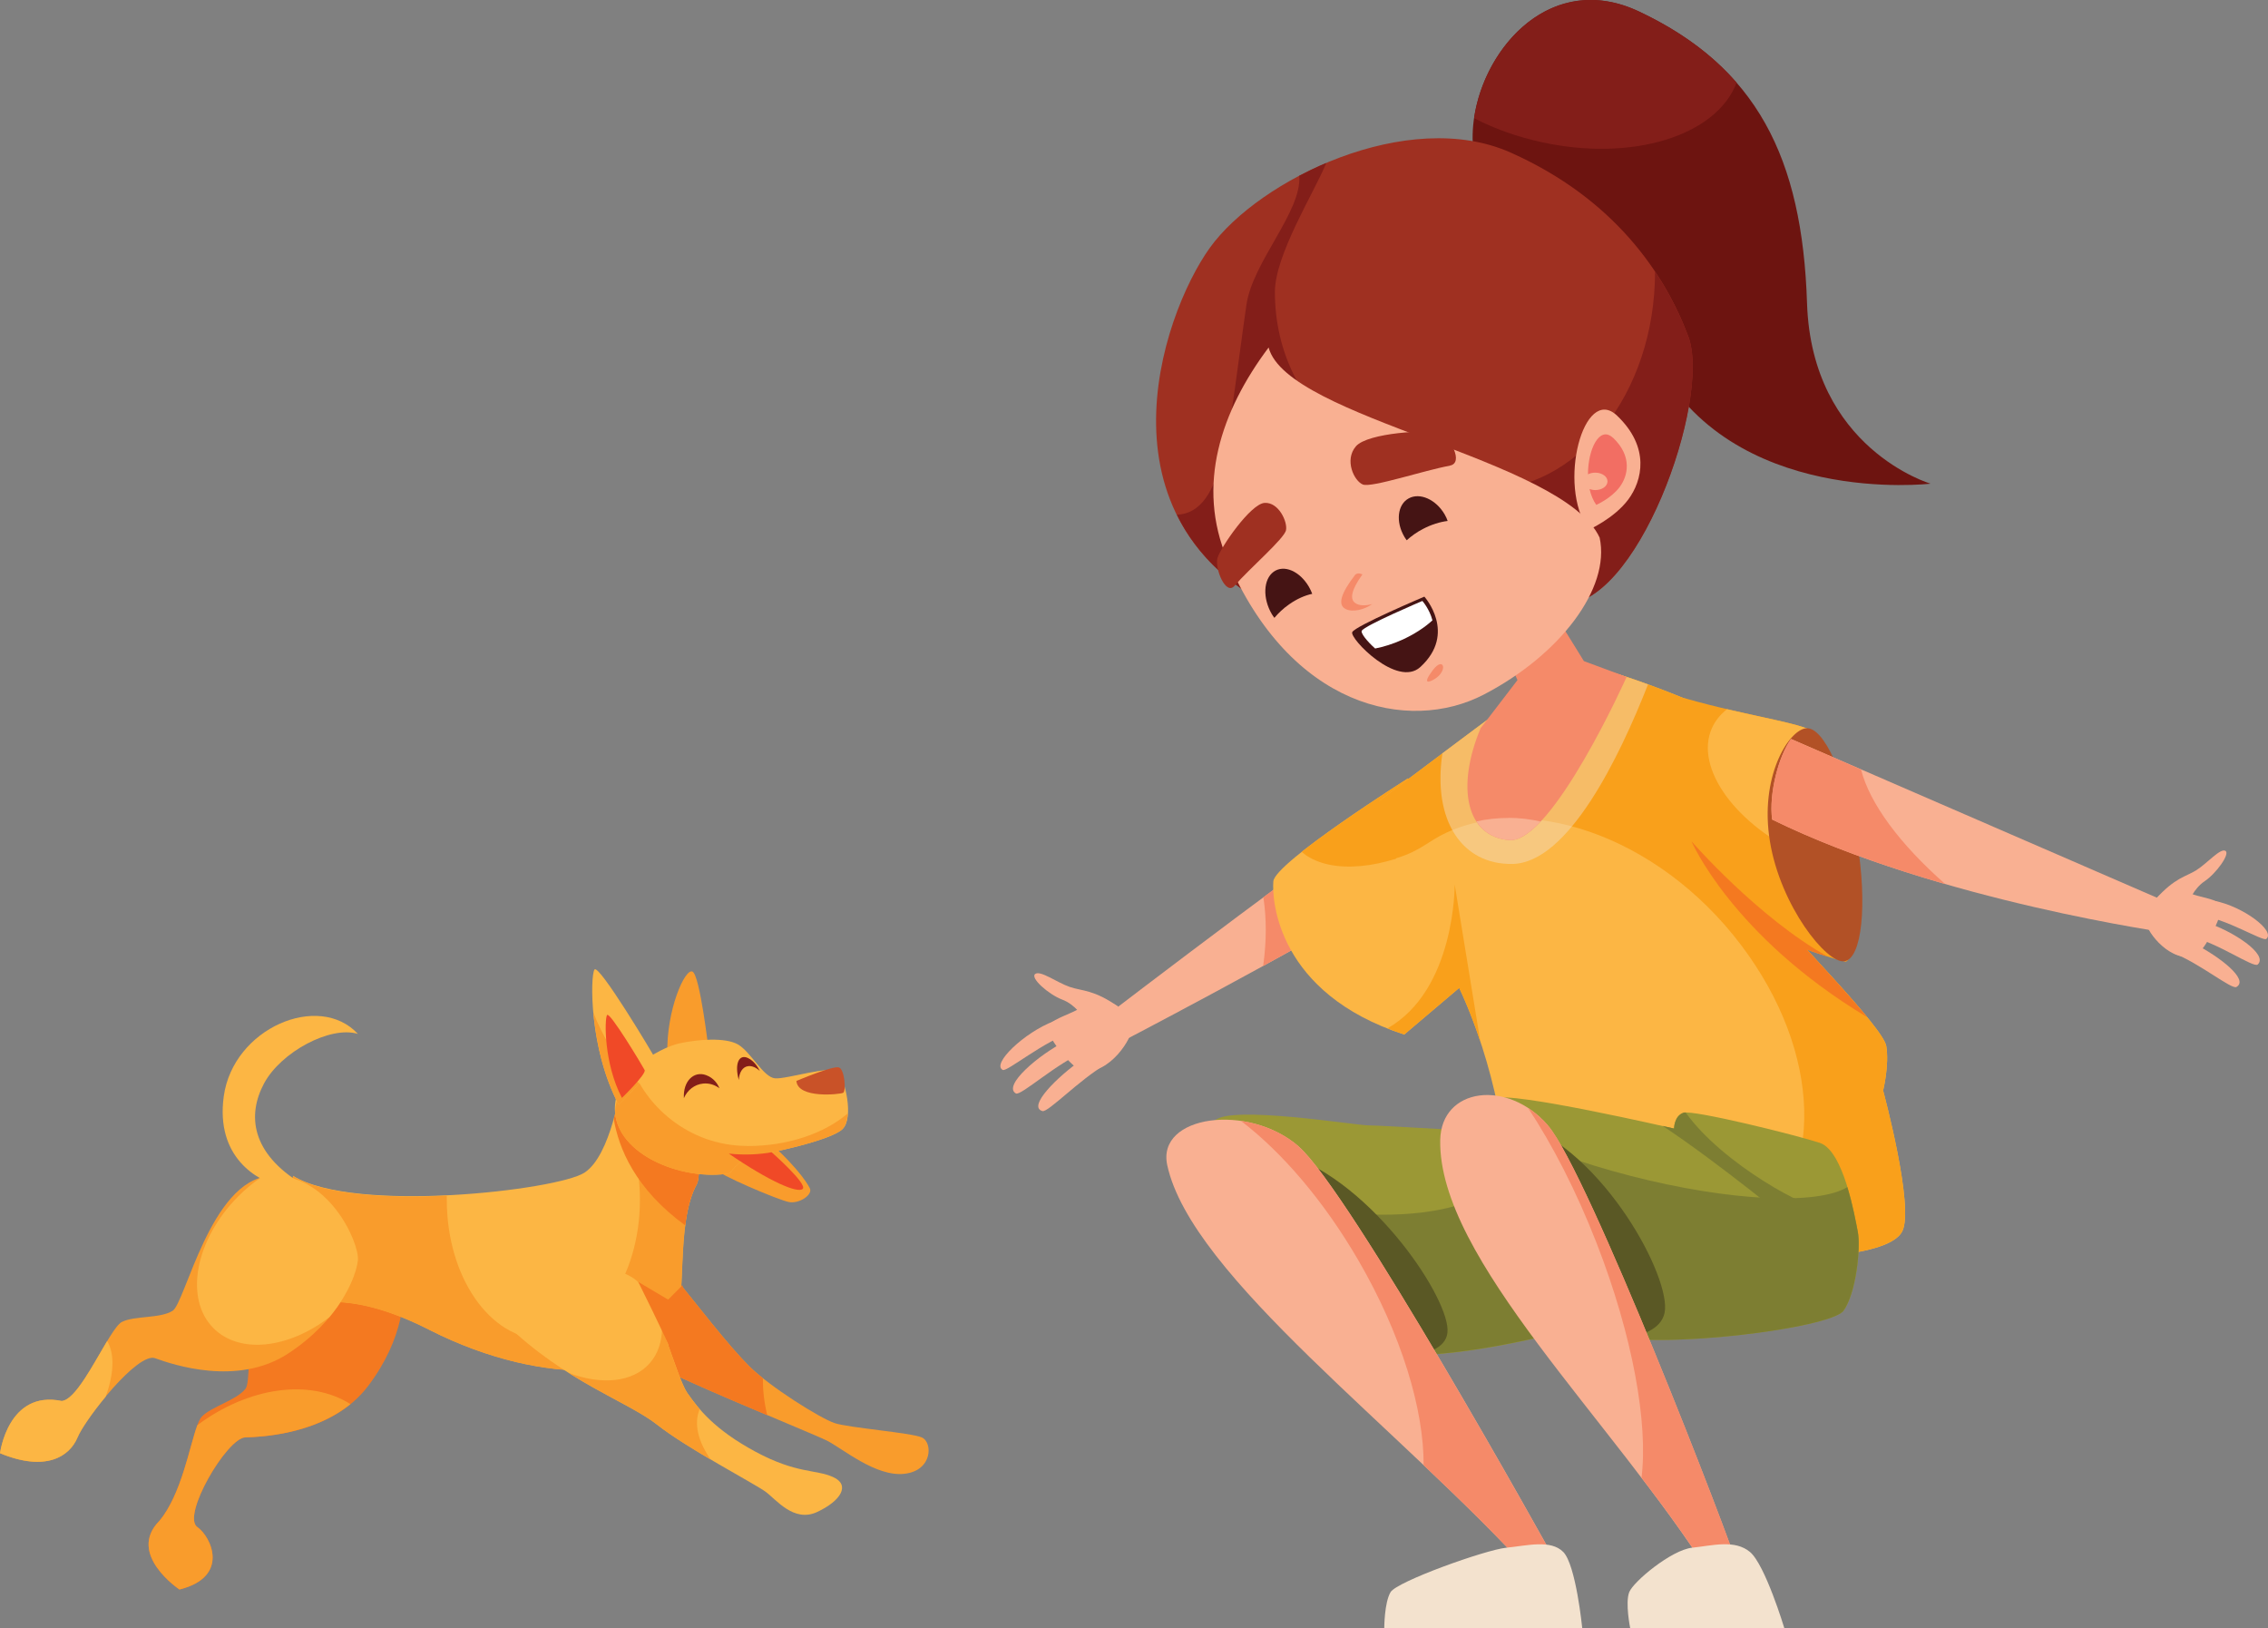 <?xml version="1.0" encoding="UTF-8"?>
<svg xmlns="http://www.w3.org/2000/svg" viewBox="0 0 216.09 155.07">
  <rect x="0" y="0" width="216.09" height="155.07" fill="#808080" stroke="none"/>
  <defs>
    <style>
      .cls-1 {
        fill: #f04927;
      }

      .cls-2 {
        fill: #f26e63;
      }

      .cls-3 {
        fill: #fff;
      }

      .cls-4 {
        fill: #c95228;
      }

      .cls-5 {
        fill: #451414;
      }

      .cls-6 {
        fill: #5a5825;
      }

      .cls-7 {
        fill: #f9b092;
      }

      .cls-8 {
        fill: #9b9835;
      }

      .cls-9 {
        fill: #b25126;
      }

      .cls-10 {
        fill: #f47920;
      }

      .cls-11 {
        fill: #f9a01b;
      }

      .cls-12, .cls-13 {
        fill: #f3e2ce;
      }

      .cls-14 {
        fill: #f99c2c;
      }

      .cls-15 {
        fill: #831e19;
      }

      .cls-16 {
        fill: none;
        isolation: isolate;
      }

      .cls-13 {
        mix-blend-mode: overlay;
        opacity: .43;
      }

      .cls-17 {
        fill: #fcb644;
      }

      .cls-18 {
        fill: #9f3021;
      }

      .cls-19 {
        fill: #f58a69;
      }

      .cls-20 {
        fill: #7d7e32;
      }

      .cls-21 {
        fill: #6d1410;
      }
    </style>
  </defs>
  <g class="cls-16">
    <g id="Layer_1" data-name="Layer 1">
      <g>
        <g>
          <path class="cls-21" d="m141.54,17.86c-4.38-7.09,3.47-22.03,14.64-16.75,11.17,5.28,15.54,13.88,15.99,27.76.45,13.88,11.77,17.2,11.77,17.2,0,0-19.01,2.26-26.26-11.92-7.24-14.18-16.15-16.3-16.15-16.3Z"/>
          <path class="cls-15" d="m140.45,11.26c1.9.98,4.05,1.76,6.38,2.27,8.69,1.92,16.72-.6,18.63-5.66-2.36-2.71-5.41-4.94-9.28-6.77-8.28-3.92-14.73,3.28-15.73,10.16Z"/>
          <path class="cls-18" d="m123.13,58.75c-19.47-8.3-12.52-28.67-7.85-35.16,4.68-6.49,18.86-13.43,28.67-9.05s14.64,11.47,16.9,17.5c2.26,6.04-4.98,26.26-12.22,25.5-7.24-.75-25.5,1.21-25.5,1.21Z"/>
          <path class="cls-15" d="m160.86,32.04c-.75-1.99-1.78-4.09-3.17-6.18,0,11.66-7.43,20.98-16.6,20.81-9.17-.17-19.62-7.19-19.62-18.86,0-3.52,3.7-9.4,4.9-12.29-.89.37-1.75.79-2.58,1.22.27,3.39-4.44,8.2-5.03,12.28-1.7,11.68-2.03,19.8-6.63,20.01,1.89,3.84,5.32,7.29,11.01,9.71,0,0,18.26-1.96,25.5-1.21,7.24.75,14.49-19.47,12.22-25.5Z"/>
          <path class="cls-7" d="m134.75,83.8c-11.77,7.09-28.97,15.99-28.97,15.99l-.6-2.87s25.05-19.16,26.86-19.62c1.81-.45,2.72,6.49,2.72,6.49Z"/>
          <path class="cls-19" d="m120.35,92.01c4.76-2.61,9.96-5.54,14.4-8.21,0,0-.91-6.94-2.72-6.49-.79.2-6.02,3.97-11.66,8.15.31,2.01.31,4.23-.02,6.54Z"/>
          <path class="cls-17" d="m133.79,98.54c-12.07-3.92-12.62-12.78-12.47-14.59.15-1.81,12.83-9.81,12.83-9.81l8.9,16.55-9.26,7.85Z"/>
          <path class="cls-11" d="m124.8,81.69c2.94,1.65,7.92.82,12.46-1.77l-3.11-5.78s-6.36,4.02-10.13,7c.23.2.49.39.78.55Z"/>
          <path class="cls-17" d="m179.42,103.87s.6-2.41.3-4.23c-.3-1.81-9.05-10.56-11.62-13.73-2.57-3.17-5.28-18.41-5.28-18.41,0,0-12.07-5.28-14.03-4.07-1.96,1.21-17.35,12.83-17.35,12.83,0,0,2.57,10.41,5.28,13.88,2.72,3.47,5.88,12.07,6.64,19.47l29.12,10.11s7.54-.15,8.75-2.41c1.21-2.26-1.81-13.43-1.81-13.43Z"/>
          <path class="cls-11" d="m179.42,103.87s.6-2.41.3-4.23c-.3-1.81-9.05-10.56-11.62-13.73-2.57-3.17-5.28-18.41-5.28-18.41,0,0-12.07-5.28-14.03-4.07-1.96,1.21-17.35,12.83-17.35,12.83,0,0-2.05,2.56-.91,5.96,3.77-.38,5.1-1.75,6.59-2.56,8-4.32,20.74-.26,28.77,10.36,7.78,10.3,7.94,22.2.91,27.72l5.68,1.97s7.54-.15,8.75-2.41c1.21-2.26-1.81-13.43-1.81-13.43Z"/>
          <path class="cls-8" d="m134.75,129.07c6.79,0,17.2-3.02,17.2-3.02l-8-18.11s-12.37-.75-13.58-.75-13.13-1.96-14.64-.45,19.01,22.33,19.01,22.33Z"/>
          <path class="cls-20" d="m143.96,107.94s-.71-.04-1.81-.11c.99,1.07,1.48,2.18,1.32,3.25-.55,3.67-8.38,5.54-17.48,4.17-1.83-.27-3.57-.66-5.18-1.13,5.65,6.52,13.94,14.93,13.94,14.93,6.79,0,17.2-3.02,17.2-3.02l-8-18.11Z"/>
          <g>
            <path class="cls-7" d="m204.52,87.96c.02.78,2.34,3.87,4.66,3.05.79-.28,3.01-4.42,2.32-4.96-.6-.47-2.07-.63-2.76-.94-.45-.2-1.44-.73-2.84.1-.71.42-1.4,1.84-1.38,2.75h0Z"/>
            <path class="cls-7" d="m209.07,89.9l-1.93.91c2.44.95,5.48,3.46,5.94,3.2,1.25-.7-1.67-2.94-4.01-4.11Z"/>
            <path class="cls-7" d="m210.17,87.87l-1.54,1.32c2.62.56,6.09,3.04,6.48,2.68,1.04-.96-2.37-3.2-4.93-4.01Z"/>
            <path class="cls-7" d="m211.02,85.81l-1.6,1.33c2.67.32,6.18,2.57,6.51,2.29.91-.77-2.27-3.11-4.92-3.62Z"/>
            <path class="cls-7" d="m212.03,81.04c-.49-.27-1.72,1.18-2.76,1.84-1.03.65-2,.67-3.9,2.77l3.15.31s.46-1.31,1.54-2.03c1.09-.73,2.46-2.62,1.97-2.89Z"/>
          </g>
          <g>
            <path class="cls-7" d="m107.82,97.99c.09.78-2.01,4.33-4.66,4.03-.91-.11-3.92-3.73-3.24-4.42.59-.6,2.18-1.07,2.89-1.52.46-.3,1.48-1.03,3.12-.52.83.26,1.79,1.52,1.9,2.43h0Z"/>
            <path class="cls-7" d="m103.12,100.9l2.24.48c-2.53,1.46-5.5,4.6-6.04,4.45-1.46-.42,1.41-3.27,3.8-4.93Z"/>
            <path class="cls-7" d="m101.62,99.12l1.87.98c-2.78,1.11-6.23,4.32-6.7,4.05-1.28-.73,2.14-3.68,4.83-5.03Z"/>
            <path class="cls-7" d="m100.41,97.27l1.93.97c-2.88.9-6.39,3.88-6.8,3.67-1.1-.56,2.04-3.56,4.86-4.64Z"/>
            <path class="cls-7" d="m98.63,92.77c.49-.37,2.05.8,3.28,1.23,1.22.42,2.28.23,4.66,1.9l-3.4.98s-.69-1.19-1.97-1.67c-1.29-.49-3.07-2.06-2.57-2.44Z"/>
          </g>
          <path class="cls-6" d="m122.6,109.96c8.24,2.69,15.66,13.92,15.31,16.98-.35,3.05-7.61,2.22-7.61,2.22,0,0-10.52-20.11-7.7-19.19Z"/>
          <path class="cls-7" d="m123.74,109.2c-4.8-4.17-13.55-2.98-12.53,1.77,2.28,10.62,22.38,25.23,34.87,39.08l2.77-.19c-1.76-3.22-20.31-36.48-25.11-40.65Z"/>
          <path class="cls-19" d="m123.74,109.2c-1.57-1.37-3.56-2.15-5.5-2.43,3.86,2.94,7.87,7.57,11.19,13.29,4.1,7.05,6.24,14.2,6.21,19.5,3.69,3.49,7.3,7.01,10.43,10.49l2.77-.19c-1.76-3.22-20.31-36.48-25.11-40.65Z"/>
          <path class="cls-12" d="m150.75,155.07h-18.86s0-2.41.6-3.42c.6-1.01,9-4.02,11.02-4.23,2.01-.2,4.23-.8,5.43.4,1.21,1.21,1.81,7.24,1.81,7.24Z"/>
          <path class="cls-8" d="m152.71,127.11c5.28,1.51,21.73-.6,22.94-2.26,1.21-1.66,1.66-6.04,1.36-7.54-.3-1.51-1.36-7.7-3.62-8.45s-12.07-3.17-12.98-2.87c-.91.3-.91,1.51-.91,1.51,0,0-15.69-3.62-17.05-2.87-1.36.75,10.26,22.48,10.26,22.48Z"/>
          <path class="cls-20" d="m177,117.3c-.14-.72-.46-2.49-.99-4.23-2.79,1.72-11.18,1.37-20.66-1.07-4.71-1.21-8.94-2.75-12.2-4.33,2.45,6.15,9.55,19.44,9.55,19.44,5.28,1.51,21.73-.6,22.94-2.26,1.21-1.66,1.66-6.04,1.36-7.54Z"/>
          <path class="cls-6" d="m144.78,106.94c8.08,2.81,14.48,14.81,13.82,18.09-.66,3.29-7.93,2.46-7.93,2.46,0,0-8.65-21.51-5.89-20.55Z"/>
          <path class="cls-7" d="m147.48,107.19c-3.82-4.43-10.17-3.62-10.26,1.41-.2,11.27,16.5,26.76,25.75,41.45l2.82-.2c-1.01-3.42-14.49-38.23-18.31-42.65Z"/>
          <path class="cls-19" d="m147.48,107.19c-.58-.67-1.22-1.22-1.89-1.66,2.33,3.52,4.61,7.94,6.54,12.9,3.44,8.83,4.91,17.16,4.27,22.32,2.37,3.1,4.64,6.21,6.57,9.29l2.82-.2c-1.01-3.42-14.49-38.23-18.31-42.65Z"/>
          <path class="cls-12" d="m170.01,155.07h-14.69s-.49-2.41-.09-3.42c.4-1.01,4.02-4.02,5.99-4.23s4.06-.8,5.51.4c1.45,1.21,3.27,7.24,3.27,7.24Z"/>
          <path class="cls-11" d="m160.5,66.5c6.09,1.76,11.86,2.43,12.42,3.37,2.33,3.86,4.62,21.49,2.92,21.73,0,0-7.05-1.7-10.66-4.93-13.28-11.87-4.68-20.17-4.68-20.17Z"/>
          <path class="cls-17" d="m172.93,69.87c-.44-.73-3.99-1.29-8.38-2.32-.63.49-1.12,1.09-1.44,1.8-1.7,3.8,2.29,9.29,8.91,12.25,1.34.6,2.68,1.04,3.99,1.35-.63-5.13-1.84-11.02-3.07-13.06Z"/>
          <path class="cls-13" d="m157.02,65.19c-3.39-1.24-7.21-2.39-8.23-1.76-1.14.7-6.81,4.91-11.36,8.32-.96,6.45,1.9,10.63,6.68,10.54,5.31-.1,10.17-10.13,12.91-17.1Z"/>
          <path class="cls-19" d="m141.09,69.31c-2.41,5.73-1.36,10.41,2.72,10.71,4.07.3,11.17-15.54,11.17-15.54l-4.07-1.51-3.17-5.13-5.88.75,2.72,6.19-3.47,4.53Z"/>
          <path class="cls-7" d="m143.7,77.91c-1.07,0-2.1.12-3.03.33.67,1.03,1.71,1.67,3.13,1.78.89.07,1.92-.63,2.98-1.77-.95-.22-1.99-.35-3.08-.35Z"/>
          <path class="cls-7" d="m116.94,53.32c5.96,14,17.2,16.6,24.45,12.83,7.24-3.77,12.07-10.11,11.02-14.94-3.47-7.54-29.73-11.32-31.54-18.11-4.53,6.04-6.94,13.13-3.92,20.22Z"/>
          <path class="cls-7" d="m151.35,50.45c-3.02-4.23-.45-13.88,2.72-10.86,3.17,3.02,2.41,6.19,1.06,8-1.36,1.81-3.77,2.87-3.77,2.87Z"/>
          <path class="cls-9" d="m176.92,80.04c-1.01-6.13-3.19-10.91-4.87-10.67-1.68.23-4.43,4.67-3.41,10.8,1.01,6.13,5.4,11.63,7.08,11.39,1.68-.23,2.22-5.39,1.21-11.52Z"/>
          <path class="cls-7" d="m168.85,78.06c15.84,7.77,38.03,10.84,38.03,10.84l.69-2.5-36.92-16.01c-1.15,1.56-2.13,5.16-1.8,7.67Z"/>
          <path class="cls-19" d="m177.32,73.29l-6.68-2.9c-1.15,1.56-2.13,5.16-1.8,7.67,5.16,2.53,10.98,4.56,16.5,6.15-4.33-3.81-7.21-7.69-8.03-10.93Z"/>
          <path class="cls-11" d="m132.19,97.95c.51.2,1.04.4,1.61.58l5.23-4.43c.71,1.51,1.4,3.25,2.01,5.09l-2.44-14.94s.08,10.03-6.41,13.7Z"/>
          <path class="cls-10" d="m172.16,90.45c.73.27,1.41.49,1.97.66-6.67-3.73-12.97-10.98-12.97-10.98,0,0,3.84,9,16.74,16.76-1.51-1.85-3.73-4.26-5.74-6.44Z"/>
          <path class="cls-20" d="m171.12,116.85l2.72-1.71c-1.43.19-9.68-4.21-13.24-9.18-.08,0-.15,0-.19.02-.91.3-.91,1.51-.91,1.51,0,0-.41-.09-1.09-.25,5.34,3.52,12.7,9.6,12.7,9.6Z"/>
          <path class="cls-2" d="m153.69,41.71c-1.29-1.22-2.4,1.1-2.39,3.47.19-.1.43-.16.69-.16.65,0,1.17.37,1.17.83s-.52.83-1.17.83c-.19,0-.38-.04-.54-.1.13.56.33,1.08.64,1.51,0,0,1.42-.62,2.22-1.69.8-1.06,1.24-2.93-.62-4.7Z"/>
        </g>
        <g>
          <path class="cls-14" d="m72.05,107.72c3.55,2.94,4.8,4.85,5.11,5.46s-1.01,1.51-2.01,1.31c-1.01-.2-6.74-2.62-7.14-3.22s4.05-3.55,4.05-3.55Z"/>
          <path class="cls-14" d="m63.58,100.4c-.1-4.23,1.71-8.25,2.41-7.85.7.4,1.51,7.34,1.51,7.34l-3.92.5Z"/>
          <path class="cls-10" d="m17.1,151.4c4.83-1.21,3.02-5.03,1.71-5.94-1.55-1.07,2.81-8.5,4.56-8.55,1.76-.05,8.26-.35,11.7-4.89,3.44-4.54,3.61-8.76,3.19-10.3-.42-1.54-5.55-6.53-10.62-4.15-5.07,2.38-3.38,13.61-4.25,14.71-.87,1.1-3.23,1.69-4.16,2.65-.92.97-1.53,6.91-4.04,9.93-3.15,3.17,1.91,6.54,1.91,6.54Z"/>
          <path class="cls-14" d="m18.8,135.76c-.74,1.98-1.5,6.57-3.61,9.1-3.15,3.17,1.91,6.54,1.91,6.54,4.83-1.21,3.02-5.03,1.71-5.94-1.55-1.07,2.81-8.5,4.56-8.55,1.5-.04,6.46-.28,10.02-3.17-3.86-2.45-9.7-1.64-14.59,2.01Z"/>
          <path class="cls-14" d="m62.62,119.56c4.23,5.28,6.79,8.6,8.75,10.56,1.96,1.96,6.79,4.98,8.15,5.43,1.36.45,7.24.91,8.3,1.36s1.06,3.17-1.66,3.47c-2.72.3-5.88-2.41-7.39-3.17-1.51-.75-15.39-6.34-16.9-7.54-1.51-1.21.75-10.11.75-10.11Z"/>
          <path class="cls-10" d="m72.68,131.27c-.5-.4-.95-.79-1.3-1.14-1.96-1.96-4.53-5.28-8.75-10.56,0,0-2.26,8.9-.75,10.11.94.75,6.66,3.19,11.22,5.12-.29-1.21-.43-2.4-.41-3.52Z"/>
          <path class="cls-17" d="m40.89,126.65c11.47,5.82,21.66,4.27,23.19.8,1.51-3.42.2-10.86,2.31-14.69.43-.77.15-5.89.15-5.89l-7.39-3.47s-.91,6.64-3.47,8.3c-2.57,1.66-21.88,3.92-27.76.3,0,0-1.51,11.77-.91,12.68.6.91,3.77-3.17,13.88,1.96Z"/>
          <path class="cls-14" d="m66.55,106.89l-7.39-3.47s-.13.94-.42,2.2c1.39,2.33,2.23,5.35,2.23,8.67,0,7.33-4.12,13.28-9.2,13.28s-9.2-5.95-9.2-13.28c0-.14,0-.27,0-.41-5.74.28-11.78-.09-14.64-1.85,0,0-1.51,11.77-.91,12.68.6.91,3.77-3.17,13.88,1.96,11.47,5.82,21.66,4.27,23.19.8,1.51-3.42.2-10.86,2.31-14.69.43-.77.15-5.89.15-5.89Z"/>
          <path class="cls-14" d="m0,138.42c4.38,1.81,6.64.3,7.39-1.51.75-1.81,5.73-8.15,7.39-7.54,1.66.6,7.85,2.72,12.68-.45,4.83-3.17,6.49-7.24,6.64-8.9.15-1.66-2.87-8.45-8.45-8s-8,12.07-9.2,12.83-3.62.45-4.83,1.06c-1.21.6-3.92,7.39-5.73,7.54-5.13-1.06-5.88,4.98-5.88,4.98Z"/>
          <path class="cls-17" d="m10.21,127.73c-1.33,2.21-3.05,5.6-4.33,5.71-5.13-1.06-5.88,4.98-5.88,4.98,4.38,1.81,6.64.3,7.39-1.51.32-.77,1.41-2.36,2.68-3.88.79-2.17.87-4.1.14-5.3Z"/>
          <path class="cls-17" d="m31.38,125.46c1.86-2.23,2.62-4.36,2.72-5.44.15-1.66-2.87-8.45-8.45-8-.29.02-.56.08-.83.16-.74.51-1.45,1.1-2.13,1.78-4.11,4.14-5.16,9.77-2.33,12.57,2.49,2.47,7.14,1.92,11.02-1.07Z"/>
          <path class="cls-17" d="m48.14,126.05c5.73,5.58,11.62,7.39,14.49,9.66,2.87,2.26,9.2,5.58,10.26,6.34,1.06.75,2.72,3.02,4.98,1.96,2.26-1.06,3.17-2.57,1.51-3.32-1.66-.75-3.47-.3-7.39-2.41-3.92-2.11-5.43-4.07-6.49-5.58-1.06-1.51-2.72-8.45-4.68-10.56-1.96-2.11-11.02-2.57-12.07-1.81-1.06.75-.6,5.73-.6,5.73Z"/>
          <path class="cls-14" d="m66.66,134.21c-.47-.54-.84-1.05-1.17-1.52-.62-.88-1.44-3.62-2.41-6.16-.02,1.27-.39,2.42-1.17,3.31-1.64,1.86-4.64,2.1-7.75.92,3.51,2.22,6.62,3.5,8.47,4.96,1.27,1,3.23,2.22,5.1,3.32-1.21-1.71-1.65-3.42-1.07-4.82Z"/>
          <path class="cls-10" d="m59.15,103.42s-.2,1.45-.67,3.17c.46,2.77,2.04,6.66,6.81,10.13.19-1.49.51-2.87,1.11-3.95.43-.77.15-5.89.15-5.89l-7.39-3.47Z"/>
          <path class="cls-17" d="m69.51,111.76c-4.23.7-10.16-1.51-10.86-5.43s4.23-6.54,6.04-6.94c1.81-.4,4.43-.6,5.63.1,1.21.7,2.41,3.12,3.52,3.22,1.11.1,5.43-1.31,6.04-.6.6.7,1.51,4.33.4,5.43s-7.34,2.41-8.45,2.51c-1.11.1-2.31,1.71-2.31,1.71Z"/>
          <path class="cls-14" d="m71.22,109.15c-5.76,0-9.81-4.04-11.02-7.58-.66.97-1.79,3.49-1.56,4.77.7,3.92,6.64,6.14,10.86,5.43,0,0,1.21-1.61,2.31-1.71,1.11-.1,7.34-1.41,8.45-2.51.33-.33.47-.87.51-1.49-2.21,1.88-5.66,3.1-9.56,3.1Z"/>
          <path class="cls-17" d="m58.95,105.23c-2.82-5.33-2.72-12.27-2.31-12.88.4-.6,5.53,7.95,5.83,8.55s-3.52,4.33-3.52,4.33Z"/>
          <path class="cls-14" d="m58.16,99.71c-.7-1.13-1.25-2.26-1.63-3.3.23,2.57.9,5.93,2.42,8.82,0,0,1.01-.99,1.95-2.03-.92-.89-1.88-2.09-2.75-3.49Z"/>
          <path class="cls-1" d="m59.26,104.58c-1.73-3.27-1.67-7.53-1.42-7.9.25-.37,3.39,4.87,3.58,5.24s-2.16,2.65-2.16,2.65Z"/>
          <path class="cls-17" d="m28.77,112.77c-4.83-2.92-5.23-6.54-3.62-9.56,1.61-3.02,6.34-5.53,8.95-4.73-3.72-4.02-11.88-.55-12.78,5.94-.8,5.83,3.22,8.05,5.33,8.55,2.11.5,2.11-.2,2.11-.2Z"/>
          <path class="cls-4" d="m75.88,102.96c.13,1.71,4.15,1.28,4.45,1.13s.15-2.19-.38-2.41c-.53-.23-4.07,1.28-4.07,1.28Z"/>
          <path class="cls-10" d="m64.23,129.27c-.99-2.31-3.42-7.17-3.42-7.17l2.85,1.69,1.36-1.37c.52,2.08.18,4.79-.79,6.84Z"/>
          <path class="cls-1" d="m69.44,109.88c3.82,2.62,6.56,3.82,7.04,3.36s-2.96-3.49-2.96-3.49c-1.08.2-2.54.3-4.07.13Z"/>
          <path class="cls-15" d="m66.99,103.21c.58-.06,1.12.12,1.56.45-.18-.44-.55-.99-1.29-1.26-1.15-.41-2.19.57-2.1,2.2.32-.75,1-1.31,1.83-1.39Z"/>
          <path class="cls-15" d="m71.27,101.55c.37-.05.77.13,1.13.46-.22-.43-.58-.97-1.13-1.23-.85-.41-1.31.51-.88,2.09.04-.72.36-1.25.89-1.32Z"/>
        </g>
        <g>
          <path class="cls-5" d="m135.33,63.53c3.51-3.22.38-6.7.38-6.7,0,0-6.59,2.79-6.87,3.38-.28.59,4.29,5.34,6.49,3.32Z"/>
          <path class="cls-3" d="m135.52,57.24s.68.76.96,1.85c-.77.7-1.77,1.35-2.93,1.87-.85.38-1.71.65-2.53.81-.82-.73-1.38-1.48-1.28-1.68.24-.5,5.78-2.85,5.78-2.85Z"/>
          <path class="cls-19" d="m136.67,64.69c1.33-.8.89-2.25-.17-.84-1.07,1.43-.28,1.11.17.84Z"/>
          <path class="cls-19" d="m129.07,54.8c.17-.22.44-.22.74-.09-1.03,1.44-1.32,2.44-.55,2.81.4.19.95.17,1.49.01-.74.54-1.85.81-2.52.49-.84-.4-.43-1.55.85-3.22Z"/>
          <path class="cls-5" d="m137.93,49.62c-.73.09-1.55.34-2.35.76-.6.31-1.11.68-1.55,1.08-.08-.11-.16-.22-.23-.34-.84-1.43-.65-3.07.42-3.65,1.06-.58,2.59.1,3.42,1.52.12.21.22.42.29.63Z"/>
          <path class="cls-5" d="m125.03,56.56c-.7.15-1.46.48-2.2,1-.55.38-1.02.83-1.41,1.29-.08-.11-.17-.23-.24-.35-.89-1.51-.82-3.32.17-4.04.98-.71,2.48-.07,3.36,1.43.13.22.23.45.32.68Z"/>
          <path class="cls-18" d="m117.62,55.8c1.39-1.62,4.77-4.51,4.91-5.31.15-.8-.7-2.66-2.03-2.59-1.34.06-4.25,4.3-4.51,5.28-.25.99.8,3.58,1.63,2.62Z"/>
          <path class="cls-18" d="m138.13,44.36c-2.38.42-7.45,2.12-8.28,1.79-.83-.33-1.79-2.33-.66-3.64,1.12-1.3,6.95-1.61,7.95-1.27,1,.34,2.38,2.87.99,3.11Z"/>
        </g>
      </g>
    </g>
  </g>
</svg>